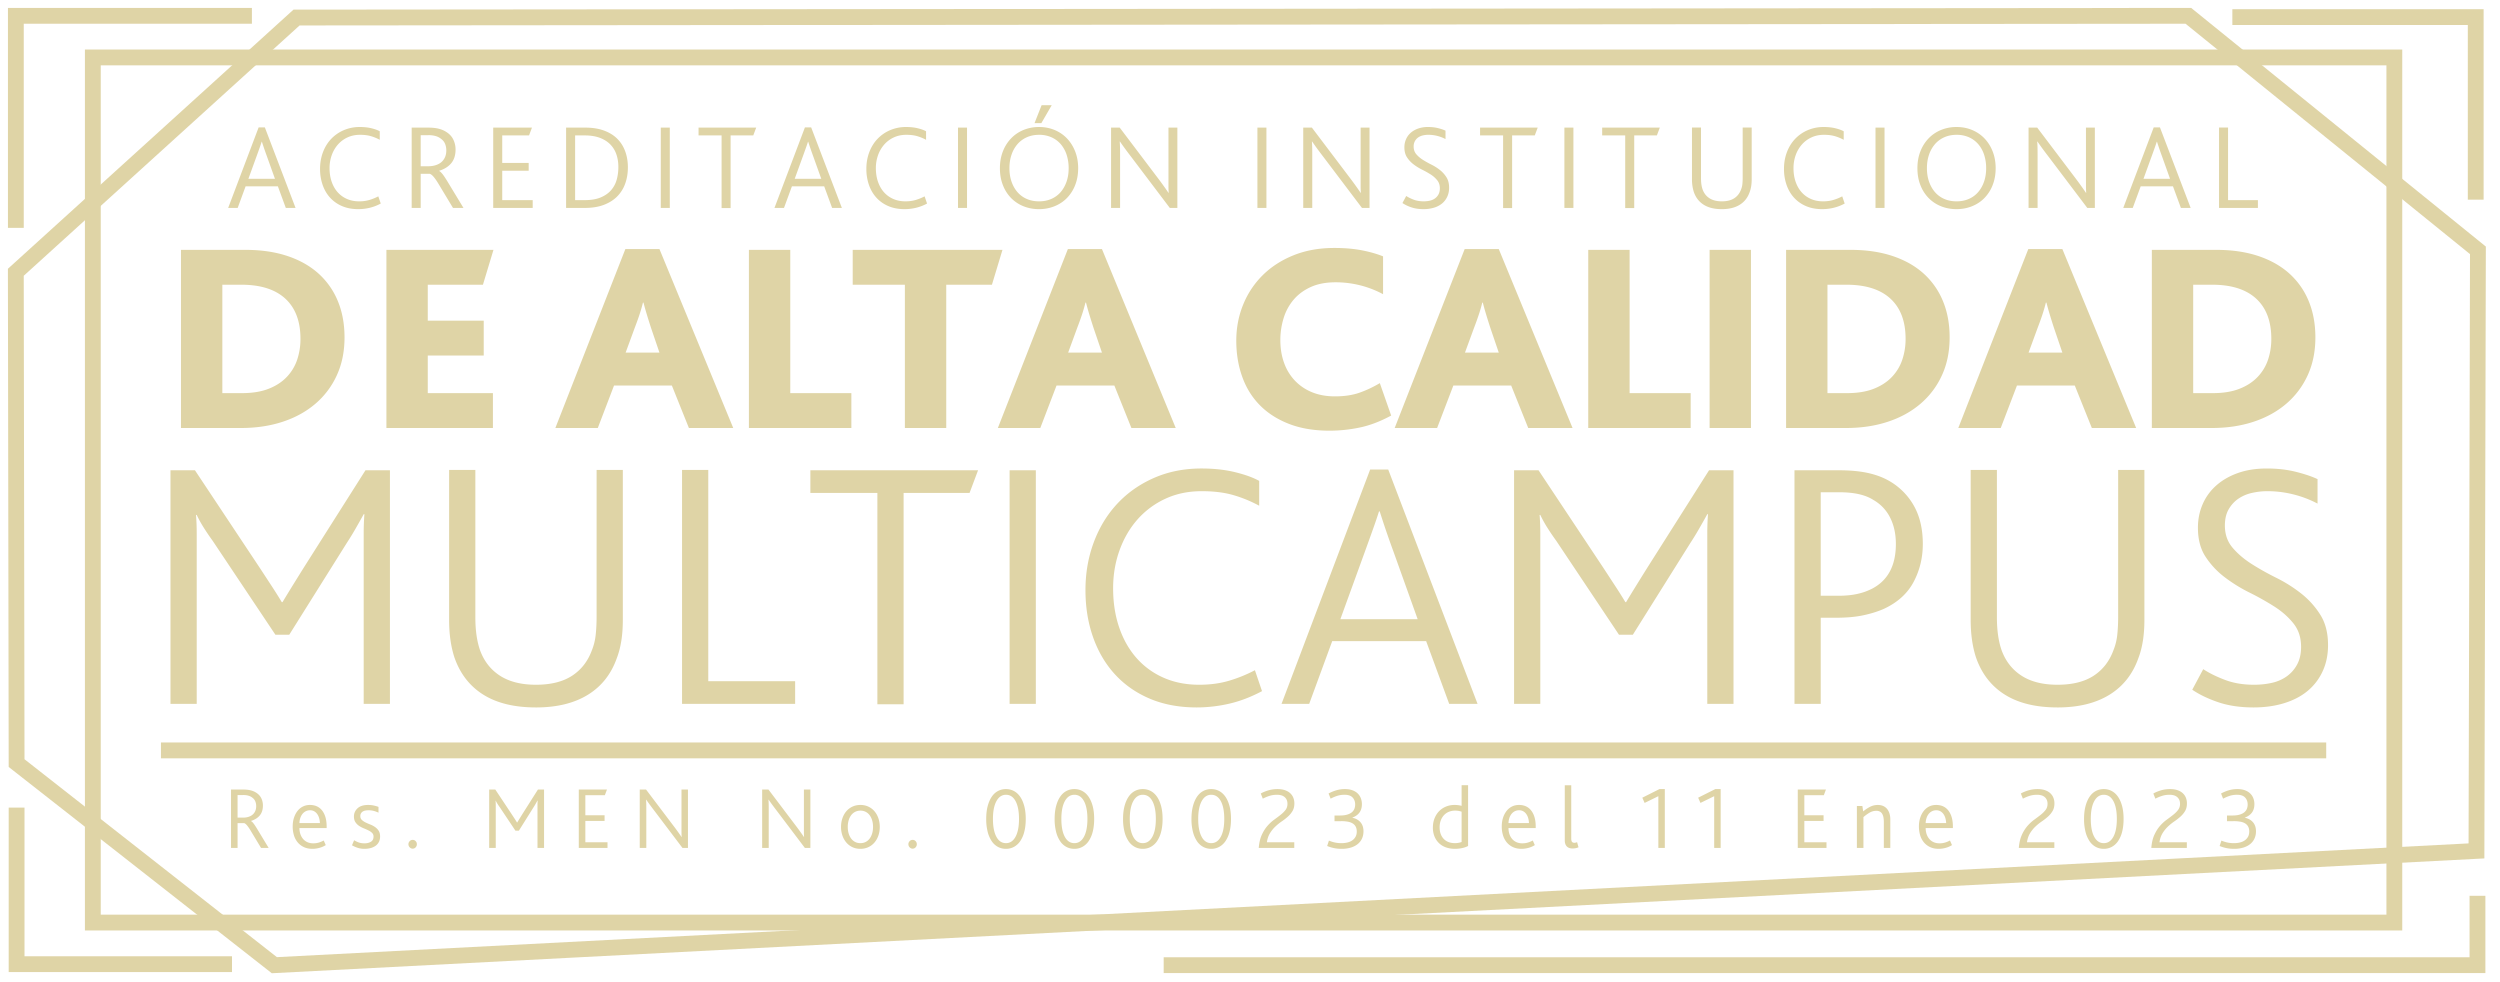 <svg width="280" height="110" fill="none" xmlns="http://www.w3.org/2000/svg"><g clip-path="url(#a)" fill="#DFD4A6"><path fill-rule="evenodd" clip-rule="evenodd" d="m245.409.886 33.006 26.73-.166 68.527-247.808 12.86L.973 85.9.885 30.102 32.87 1.079l212.54-.193ZM33.554 2.85 2.659 30.886l.085 54.15L31.012 107.2 276.48 94.46l.16-66-31.859-25.802-211.228.193Z"/><path fill-rule="evenodd" clip-rule="evenodd" d="M9.51 5.547h259.542v98.666H9.511V5.547Zm1.773 1.772v95.122H267.28V7.319H11.283Z"/><path fill-rule="evenodd" clip-rule="evenodd" d="M.89.886h27.323v1.772H2.661v22.865H.89V.886ZM250.024 1.031h28.142V22.36h-1.772V2.803h-26.37V1.031ZM.973 90.453h1.772v16.65h23.239v1.772H.973V90.453ZM276.59 107.215v-6.883h1.773v8.655H130.332v-1.772H276.59ZM260.536 84.93H18.026v-1.772h242.51v1.772Z"/><path d="M28.966 14.266h.697l3.439 9.022H32.01l-.887-2.416h-3.617l-.887 2.416h-1.065l3.413-9.022Zm1.83 5.76-.929-2.594c-.145-.4-.257-.716-.334-.948a38.828 38.828 0 0 1-.198-.608h-.027c-.055.173-.123.376-.205.608-.082.232-.196.548-.341.948l-.942 2.594h2.975ZM42.643 22.797a5.155 5.155 0 0 1-1.27.484 5.558 5.558 0 0 1-1.242.143c-.673 0-1.274-.11-1.801-.334a3.812 3.812 0 0 1-1.345-.935c-.368-.4-.65-.878-.846-1.433a5.421 5.421 0 0 1-.293-1.815c0-.655.107-1.27.32-1.843.214-.573.517-1.069.908-1.488a4.236 4.236 0 0 1 1.413-.989 4.497 4.497 0 0 1 1.822-.362c.482 0 .916.048 1.303.144.387.095.694.207.921.334v.955a5.016 5.016 0 0 0-.996-.41c-.346-.1-.75-.15-1.215-.15-.518 0-.987.099-1.406.294a3.231 3.231 0 0 0-1.071.799 3.652 3.652 0 0 0-.69 1.187 4.282 4.282 0 0 0-.245 1.46c0 .546.077 1.047.232 1.502.154.455.375.846.662 1.174.286.327.635.582 1.044.764.41.182.869.273 1.379.273a4.01 4.01 0 0 0 1.153-.157c.35-.104.68-.239.99-.403l.273.806ZM46.11 14.293h1.828c.473 0 .871.041 1.194.123.323.082.603.2.84.355.364.227.63.514.798.86.169.346.253.719.253 1.119 0 .628-.16 1.135-.478 1.522-.319.387-.769.671-1.351.853v.027c.136.073.291.23.464.471.173.241.377.562.614.962l1.638 2.703h-1.174l-1.57-2.607c-.209-.355-.4-.637-.573-.846-.173-.21-.327-.332-.464-.369h-1.01v3.822h-1.01v-8.995Zm1.855 4.327c.483 0 .897-.1 1.242-.3.237-.137.426-.33.567-.58.141-.25.212-.548.212-.894 0-.264-.046-.508-.137-.73a1.264 1.264 0 0 0-.436-.553 1.638 1.638 0 0 0-.567-.308 2.78 2.78 0 0 0-.867-.116h-.86v3.48h.846ZM55.24 14.293h4.34l-.327.874H56.25v3.084h2.962v.874H56.25v3.29h3.413v.873H55.24v-8.995ZM63.403 14.293h2.156c.8 0 1.501.112 2.102.335.6.223 1.096.532 1.488.928.39.396.684.867.88 1.413.196.546.294 1.137.294 1.774 0 .646-.098 1.247-.294 1.802a3.874 3.874 0 0 1-.887 1.44c-.396.405-.896.723-1.501.955-.606.232-1.313.348-2.123.348h-2.115v-8.995Zm2.101 8.121c.7 0 1.29-.1 1.768-.299.478-.2.864-.466 1.16-.802a3 3 0 0 0 .635-1.176c.127-.45.19-.927.19-1.435 0-.516-.074-.99-.225-1.42a2.94 2.94 0 0 0-.689-1.116c-.31-.312-.7-.557-1.174-.734-.473-.176-1.037-.265-1.692-.265h-1.065v7.248h1.092ZM74.007 14.293h1.01v8.995h-1.01v-8.995ZM80.818 15.167h-2.58v-.874h6.456l-.328.874h-2.538V23.3h-1.01v-8.134ZM90.153 14.266h.696l3.44 9.022h-1.092l-.887-2.416h-3.617l-.887 2.416H86.74l3.412-9.022Zm1.83 5.76-.929-2.594a39.602 39.602 0 0 1-.532-1.556h-.027c-.055.173-.123.376-.205.608-.082.232-.196.548-.341.948l-.942 2.594h2.975ZM103.83 22.797a5.153 5.153 0 0 1-1.27.484 5.55 5.55 0 0 1-1.242.143c-.673 0-1.274-.11-1.802-.334a3.812 3.812 0 0 1-1.344-.935c-.368-.4-.65-.878-.846-1.433a5.419 5.419 0 0 1-.293-1.815c0-.655.106-1.27.32-1.843.214-.573.517-1.069.908-1.488a4.236 4.236 0 0 1 1.412-.989 4.497 4.497 0 0 1 1.823-.362c.482 0 .916.048 1.303.144.387.095.694.207.921.334v.955a5.014 5.014 0 0 0-.996-.41c-.346-.1-.751-.15-1.215-.15-.519 0-.987.099-1.406.294a3.233 3.233 0 0 0-1.071.799 3.656 3.656 0 0 0-.69 1.187 4.28 4.28 0 0 0-.245 1.46c0 .546.077 1.047.232 1.502.155.455.375.846.662 1.174.286.327.634.582 1.044.764.409.182.869.273 1.379.273.418 0 .802-.052 1.153-.157.35-.104.68-.239.989-.403l.274.806ZM107.296 14.293h1.01v8.995h-1.01v-8.995ZM116.373 23.425c-.628 0-1.211-.11-1.748-.328a4.051 4.051 0 0 1-1.385-.92 4.263 4.263 0 0 1-.914-1.44c-.224-.565-.335-1.197-.335-1.898 0-.683.11-1.306.328-1.87a4.37 4.37 0 0 1 .914-1.46c.391-.41.856-.726 1.392-.949a4.517 4.517 0 0 1 1.748-.334 4.47 4.47 0 0 1 1.76.34c.537.228.999.547 1.386.956.386.41.689.897.907 1.46.219.565.328 1.184.328 1.857 0 .7-.114 1.335-.341 1.904a4.31 4.31 0 0 1-.928 1.447c-.392.396-.856.7-1.393.914-.537.214-1.11.321-1.719.321Zm0-.874c.5 0 .955-.088 1.364-.266.41-.177.758-.43 1.045-.757.286-.328.509-.719.668-1.174.16-.455.239-.96.239-1.515a4.8 4.8 0 0 0-.218-1.474 3.502 3.502 0 0 0-.641-1.188 2.973 2.973 0 0 0-1.045-.791 3.334 3.334 0 0 0-1.412-.287c-.501 0-.956.091-1.365.273a2.973 2.973 0 0 0-1.044.765 3.51 3.51 0 0 0-.669 1.18c-.159.46-.239.967-.239 1.522s.08 1.06.239 1.515c.159.455.382.846.669 1.174a2.9 2.9 0 0 0 1.044.757c.409.178.864.266 1.365.266Zm.286-10.768h1.133l-1.16 2.006h-.764l.791-2.006ZM131.018 23.288l-4.313-5.705a47.492 47.492 0 0 1-.723-.962 25.66 25.66 0 0 1-.546-.772h-.028c.018.228.03.453.034.676.005.223.007.512.007.867v5.896h-1.01v-8.995h.969l4.149 5.487a38.615 38.615 0 0 1 1.311 1.815h.027a9.256 9.256 0 0 1-.027-.703v-6.599h.996v8.995h-.846ZM140.831 14.293h1.009v8.995h-1.009v-8.995ZM152.541 23.288l-4.313-5.705a47.492 47.492 0 0 1-.723-.962c-.21-.287-.391-.544-.546-.772h-.027c.018.228.029.453.034.676.005.223.007.512.007.867v5.896h-1.01v-8.995h.969l4.149 5.487a40.978 40.978 0 0 1 1.31 1.815h.028a8.77 8.77 0 0 1-.028-.703v-6.599h.997v8.995h-.847ZM157.496 21.95c.218.145.493.282.826.41.332.127.707.19 1.126.19.245 0 .477-.024.696-.075.218-.05.409-.134.573-.252.164-.118.296-.27.396-.457.1-.187.15-.412.15-.676 0-.355-.098-.655-.295-.9a2.971 2.971 0 0 0-.732-.65 10.576 10.576 0 0 0-.959-.538 5.919 5.919 0 0 1-.959-.594 3.145 3.145 0 0 1-.732-.785c-.197-.3-.295-.674-.295-1.12 0-.318.059-.616.178-.893a2.03 2.03 0 0 1 .519-.724c.228-.205.506-.366.834-.485a3.292 3.292 0 0 1 1.12-.177c.41 0 .786.043 1.127.13.342.086.618.18.827.28v.941a4.147 4.147 0 0 0-1.934-.478c-.202 0-.401.023-.597.069a1.5 1.5 0 0 0-.522.224 1.23 1.23 0 0 0-.37.41 1.233 1.233 0 0 0-.144.619c0 .336.098.62.294.852.196.231.44.44.733.627.292.186.612.365.958.538.347.172.667.375.959.606.292.232.537.505.733.818.196.314.294.702.294 1.165 0 .372-.069.709-.209 1.008-.139.3-.332.552-.579.757a2.602 2.602 0 0 1-.904.47 3.992 3.992 0 0 1-1.174.163c-.519 0-.976-.068-1.372-.205a4.102 4.102 0 0 1-.989-.477l.423-.791ZM168.347 15.167h-2.58v-.874h6.456l-.328.874h-2.538V23.3h-1.01v-8.134ZM175.212 14.293h1.01v8.995h-1.01v-8.995ZM182.023 15.167h-2.58v-.874h6.456l-.328.874h-2.538V23.3h-1.01v-8.134ZM192.846 23.425c-.828 0-1.505-.164-2.028-.492-.523-.327-.893-.805-1.111-1.433a4.68 4.68 0 0 1-.205-1.447V14.28h1.01v5.678c0 .491.058.91.177 1.256.154.428.411.757.771.99.36.231.822.347 1.386.347.574 0 1.036-.116 1.392-.348.355-.232.608-.562.764-.99.073-.181.121-.377.144-.586.021-.21.034-.446.034-.71V14.28h1.01v5.774c0 .582-.078 1.073-.233 1.474-.218.619-.591 1.09-1.12 1.413-.526.322-1.19.484-1.991.484ZM206.603 22.797a5.146 5.146 0 0 1-1.269.484 5.557 5.557 0 0 1-1.242.143c-.674 0-1.275-.11-1.801-.334a3.82 3.82 0 0 1-1.345-.935c-.369-.4-.65-.878-.847-1.433a5.441 5.441 0 0 1-.292-1.815c0-.655.106-1.27.32-1.843.213-.573.516-1.069.908-1.488a4.226 4.226 0 0 1 1.412-.989 4.495 4.495 0 0 1 1.822-.362c.482 0 .916.048 1.304.144.386.095.693.207.922.334v.955a5.006 5.006 0 0 0-.998-.41c-.346-.1-.75-.15-1.214-.15-.519 0-.987.099-1.405.294a3.22 3.22 0 0 0-1.072.799 3.674 3.674 0 0 0-.69 1.187 4.298 4.298 0 0 0-.244 1.46c0 .546.076 1.047.232 1.502.154.455.374.846.661 1.174.287.327.634.582 1.044.764.409.182.87.273 1.378.273.419 0 .803-.052 1.154-.157.351-.104.681-.239.989-.403l.273.806ZM210.057 14.293h1.01v8.995h-1.01v-8.995ZM219.134 23.424c-.629 0-1.211-.109-1.748-.327a4.034 4.034 0 0 1-1.385-.921 4.283 4.283 0 0 1-.915-1.44c-.223-.564-.335-1.197-.335-1.898 0-.682.11-1.305.328-1.87a4.37 4.37 0 0 1 .914-1.46 4.06 4.06 0 0 1 1.393-.948 4.511 4.511 0 0 1 1.746-.335c.638 0 1.224.114 1.761.341.537.228.998.546 1.386.956.387.41.69.896.908 1.46.218.565.327 1.183.327 1.857 0 .7-.115 1.335-.342 1.904a4.281 4.281 0 0 1-.928 1.446c-.39.396-.854.701-1.391.915-.537.214-1.11.32-1.719.32Zm0-.873c.499 0 .955-.089 1.364-.266.41-.177.757-.43 1.044-.758.287-.327.51-.718.668-1.174.16-.454.239-.96.239-1.515a4.8 4.8 0 0 0-.218-1.474 3.468 3.468 0 0 0-.641-1.187 2.97 2.97 0 0 0-1.044-.792 3.34 3.34 0 0 0-1.412-.286c-.502 0-.957.09-1.367.273a2.978 2.978 0 0 0-1.043.764 3.544 3.544 0 0 0-.669 1.18c-.159.46-.239.967-.239 1.522s.08 1.06.239 1.515c.16.455.383.846.669 1.174.287.328.634.58 1.043.758.41.177.865.266 1.367.266ZM233.777 23.288l-4.312-5.705a57.327 57.327 0 0 1-.725-.962 32.285 32.285 0 0 1-.545-.772h-.027c.018.228.03.453.034.676.005.223.007.512.007.867v5.896h-1.01v-8.995h.969l4.15 5.487a40.721 40.721 0 0 1 1.31 1.815h.027a9.256 9.256 0 0 1-.027-.703v-6.599h.996v8.995h-.847ZM241.216 14.266h.697l3.44 9.022h-1.092l-.888-2.416h-3.617l-.888 2.416h-1.063l3.411-9.022Zm1.829 5.76-.928-2.594a38.13 38.13 0 0 1-.532-1.556h-.027c-.054.173-.124.376-.205.608-.082.232-.195.548-.34.948l-.943 2.594h2.975ZM248.532 14.28h1.01v8.135h3.344v.873h-4.354V14.28ZM20.27 27.984h7.206c1.756 0 3.32.227 4.692.681 1.373.454 2.533 1.105 3.482 1.953a8.436 8.436 0 0 1 2.18 3.088c.504 1.211.757 2.574.757 4.087 0 1.575-.288 2.988-.863 4.239a9.183 9.183 0 0 1-2.407 3.194c-1.03.878-2.25 1.55-3.663 2.013-1.413.465-2.967.697-4.663.697H20.27V27.984Zm6.842 16.046c1.15 0 2.14-.161 2.967-.484.828-.323 1.509-.767 2.044-1.332a5.166 5.166 0 0 0 1.165-1.938 7.323 7.323 0 0 0 .364-2.331c0-1.958-.566-3.456-1.696-4.496-1.13-1.04-2.775-1.56-4.935-1.56h-2.119V44.03h2.21ZM43.28 27.984h11.988l-1.18 3.906H47.91v4.026h6.267v3.906h-6.267v4.208h7.297v3.906H43.279V27.984ZM70.042 27.893h3.815l8.265 20.042h-4.965l-1.907-4.753h-6.48l-1.816 4.753h-4.753l7.841-20.042Zm3.815 11.595-.938-2.755a68.647 68.647 0 0 1-.53-1.695 27.45 27.45 0 0 1-.318-1.15h-.06c-.082.343-.193.736-.334 1.18-.141.444-.343 1.01-.605 1.696l-1 2.724h3.785ZM83.878 27.984h4.632V44.03h6.842v3.906H83.878V27.984ZM101.346 31.89h-5.843v-3.906h16.773l-1.181 3.906h-5.116v16.046h-4.633V31.89ZM119.603 27.893h3.814l8.265 20.042h-4.965l-1.907-4.753h-6.479l-1.817 4.753h-4.753l7.842-20.042Zm3.814 11.595-.938-2.755a66.205 66.205 0 0 1-.53-1.695 29.276 29.276 0 0 1-.318-1.15h-.06c-.081.343-.192.736-.333 1.18-.142.444-.344 1.01-.606 1.696l-.999 2.724h3.784ZM155.811 46.543c-1.231.666-2.417 1.115-3.557 1.347a16.64 16.64 0 0 1-3.315.348c-1.736 0-3.255-.252-4.556-.757-1.302-.504-2.392-1.2-3.27-2.089-.878-.887-1.54-1.952-1.983-3.194-.445-1.24-.666-2.588-.666-4.041 0-1.433.257-2.78.772-4.042a9.782 9.782 0 0 1 2.195-3.3c.948-.939 2.099-1.68 3.451-2.225 1.352-.546 2.876-.818 4.572-.818 1.13 0 2.144.086 3.043.257.897.172 1.7.4 2.406.682v4.238a11.212 11.212 0 0 0-5.328-1.332c-1.07 0-1.994.177-2.77.53-.778.353-1.419.828-1.923 1.423a5.803 5.803 0 0 0-1.12 2.074 8.299 8.299 0 0 0-.363 2.452c0 .929.14 1.782.423 2.558a5.609 5.609 0 0 0 1.226 1.998 5.506 5.506 0 0 0 1.923 1.287c.746.303 1.594.454 2.543.454 1.049 0 1.963-.136 2.74-.408.777-.273 1.539-.63 2.286-1.075l1.271 3.633ZM164.046 27.893h3.815l8.265 20.042h-4.965l-1.907-4.753h-6.479l-1.817 4.753h-4.753l7.841-20.042Zm3.815 11.595-.939-2.755a75.371 75.371 0 0 1-.53-1.695 27.443 27.443 0 0 1-.317-1.15h-.061c-.081.343-.192.736-.333 1.18a32.53 32.53 0 0 1-.605 1.696l-.999 2.724h3.784ZM177.883 27.984h4.633V44.03h6.84v3.906h-11.473V27.984ZM191.476 27.984h4.632v19.952h-4.632V27.984ZM200.042 27.984h7.206c1.756 0 3.321.227 4.692.681 1.374.454 2.535 1.105 3.483 1.953a8.44 8.44 0 0 1 2.179 3.088c.506 1.211.757 2.574.757 4.087 0 1.575-.287 2.988-.863 4.239a9.17 9.17 0 0 1-2.406 3.194c-1.03.878-2.251 1.55-3.663 2.013-1.413.465-2.967.697-4.663.697h-6.722V27.984Zm6.843 16.046c1.151 0 2.139-.161 2.968-.484.826-.323 1.508-.767 2.043-1.332a5.154 5.154 0 0 0 1.164-1.938 7.304 7.304 0 0 0 .366-2.331c0-1.958-.566-3.456-1.696-4.496-1.131-1.04-2.776-1.56-4.936-1.56h-2.119V44.03h2.21ZM227.17 27.893h3.814l8.265 20.042h-4.963l-1.909-4.753h-6.479l-1.816 4.753h-4.753l7.841-20.042Zm3.814 11.595-.937-2.755a62.41 62.41 0 0 1-.53-1.695 29.48 29.48 0 0 1-.319-1.15h-.061c-.079.343-.191.736-.333 1.18-.14.444-.342 1.01-.604 1.696l-.999 2.724h3.783ZM241.006 27.984h7.205c1.756 0 3.319.227 4.693.681 1.371.454 2.532 1.105 3.482 1.953a8.442 8.442 0 0 1 2.18 3.088c.503 1.211.757 2.574.757 4.087 0 1.575-.289 2.988-.863 4.239a9.209 9.209 0 0 1-2.407 3.194c-1.03.878-2.251 1.55-3.665 2.013-1.412.465-2.966.697-4.661.697h-6.721V27.984Zm6.842 16.046c1.15 0 2.139-.161 2.966-.484.828-.323 1.51-.767 2.044-1.332a5.172 5.172 0 0 0 1.166-1.938 7.303 7.303 0 0 0 .363-2.331c0-1.958-.565-3.456-1.696-4.496-1.13-1.04-2.775-1.56-4.933-1.56h-2.12V44.03h2.21ZM19.094 52.67h2.74l7.306 10.998 1.39 2.125c.37.57.714 1.118 1.031 1.647h.08c.318-.53.668-1.105 1.052-1.727.384-.621.84-1.356 1.37-2.203l6.87-10.84h2.739v26.166h-2.939V59.817c0-.794.027-1.535.08-2.224h-.08c-.291.53-.609 1.092-.952 1.688a28.758 28.758 0 0 1-.914 1.489l-6.472 10.323h-1.548l-7.028-10.522a26.272 26.272 0 0 1-.933-1.37 13.656 13.656 0 0 1-.854-1.528h-.08c.053.609.08 1.324.08 2.144V78.836h-2.938V52.67ZM60.03 79.233c-2.41 0-4.375-.476-5.897-1.43-1.522-.952-2.6-2.342-3.236-4.168-.397-1.218-.595-2.621-.595-4.21V52.63h2.938v16.518c0 1.43.172 2.647.516 3.653.45 1.245 1.197 2.203 2.243 2.879 1.046.675 2.389 1.012 4.03 1.012 1.668 0 3.018-.337 4.05-1.012 1.033-.676 1.774-1.635 2.224-2.88.212-.528.35-1.097.417-1.707.066-.608.1-1.296.1-2.064V52.63h2.937v16.796c0 1.694-.225 3.124-.675 4.288-.635 1.8-1.72 3.17-3.255 4.11-1.536.94-3.468 1.41-5.797 1.41ZM76.389 52.63h2.938v23.665h9.728v2.54H76.389V52.63ZM98.266 55.21h-7.504v-2.54h18.781l-.953 2.54h-7.386v23.665h-2.938V55.211ZM113.076 52.67h2.938v26.166h-2.938V52.67ZM141.346 77.407c-1.245.662-2.476 1.132-3.693 1.41a16.201 16.201 0 0 1-3.613.416c-1.959 0-3.706-.324-5.241-.972-1.536-.649-2.839-1.555-3.911-2.72-1.072-1.165-1.893-2.554-2.462-4.17-.569-1.614-.854-3.374-.854-5.28 0-1.906.311-3.693.933-5.36.622-1.668 1.503-3.11 2.641-4.328 1.138-1.218 2.508-2.177 4.109-2.879 1.602-.701 3.368-1.052 5.301-1.052 1.403 0 2.667.139 3.792.417 1.125.278 2.018.602 2.68.972v2.78c-.927-.502-1.893-.9-2.899-1.191-1.006-.291-2.183-.437-3.533-.437-1.509 0-2.873.285-4.09.854a9.394 9.394 0 0 0-3.117 2.323c-.861.979-1.529 2.13-2.005 3.454-.477 1.324-.715 2.74-.715 4.248 0 1.589.225 3.045.675 4.368.45 1.324 1.092 2.462 1.926 3.415a8.645 8.645 0 0 0 3.037 2.223c1.192.53 2.528.794 4.011.794 1.217 0 2.336-.151 3.355-.456a15.792 15.792 0 0 0 2.878-1.172l.795 2.343ZM153.456 52.59h2.025l10.006 26.246h-3.177l-2.581-7.028h-10.522l-2.58 7.028h-3.097l9.926-26.245Zm5.321 16.757-2.7-7.544a108.118 108.118 0 0 1-.973-2.76c-.226-.675-.417-1.264-.576-1.767h-.079a55.588 55.588 0 0 1-.596 1.767c-.238.675-.569 1.595-.992 2.76l-2.74 7.544h8.656ZM169.576 52.67h2.74l7.306 10.998 1.389 2.125c.371.57.714 1.118 1.032 1.647h.079c.317-.53.668-1.105 1.053-1.727.383-.621.84-1.356 1.37-2.203l6.869-10.84h2.739v26.166h-2.938V59.817c0-.794.027-1.535.08-2.224h-.08c-.29.53-.609 1.092-.953 1.688a28.494 28.494 0 0 1-.913 1.489l-6.472 10.323h-1.549l-7.027-10.522a25.552 25.552 0 0 1-.933-1.37 13.504 13.504 0 0 1-.854-1.528h-.079c.052.609.079 1.324.079 2.144V78.836h-2.938V52.67ZM200.982 52.67h4.924c1.271 0 2.363.099 3.275.297.915.199 1.714.497 2.403.894a7.333 7.333 0 0 1 2.779 2.799c.661 1.178.992 2.6.992 4.268 0 1.536-.343 2.953-1.031 4.249-.689 1.297-1.8 2.303-3.335 3.017-.663.292-1.423.53-2.284.715-.86.186-1.886.278-3.077.278h-1.706v9.649h-2.939l-.001-26.166Zm4.884 14.055c.847 0 1.582-.072 2.204-.218a6.683 6.683 0 0 0 1.607-.576c1.774-.926 2.66-2.593 2.66-5.003 0-1.111-.21-2.09-.634-2.938a4.665 4.665 0 0 0-1.866-1.985c-.45-.291-.992-.51-1.629-.655-.634-.146-1.403-.219-2.303-.219h-1.985v11.594h1.946ZM230.444 79.233c-2.409 0-4.374-.476-5.896-1.43-1.523-.952-2.6-2.342-3.236-4.168-.397-1.218-.596-2.621-.596-4.21V52.63h2.938v16.518c0 1.43.172 2.647.516 3.653.45 1.245 1.198 2.203 2.244 2.879 1.045.675 2.389 1.012 4.03 1.012 1.667 0 3.018-.337 4.051-1.012 1.031-.676 1.772-1.635 2.222-2.88a6.428 6.428 0 0 0 .418-1.707c.066-.608.099-1.296.099-2.064V52.63h2.939v16.796c0 1.694-.225 3.124-.676 4.288-.636 1.8-1.72 3.17-3.257 4.11-1.534.94-3.466 1.41-5.796 1.41ZM246.763 74.945c.636.424 1.436.821 2.403 1.191.966.371 2.058.556 3.275.556.714 0 1.39-.072 2.026-.218a4.543 4.543 0 0 0 1.667-.735 3.87 3.87 0 0 0 1.152-1.33c.291-.542.436-1.197.436-1.965 0-1.032-.285-1.906-.856-2.621-.57-.715-1.283-1.343-2.132-1.886a30.503 30.503 0 0 0-2.789-1.568 17.211 17.211 0 0 1-2.789-1.728 9.157 9.157 0 0 1-2.132-2.283c-.571-.873-.856-1.958-.856-3.255 0-.927.172-1.794.517-2.601a5.919 5.919 0 0 1 1.51-2.104c.663-.596 1.471-1.066 2.424-1.41.956-.344 2.042-.516 3.261-.516 1.193 0 2.286.126 3.279.377.994.252 1.795.523 2.406.814v2.74a12.062 12.062 0 0 0-2.676-1.023 11.889 11.889 0 0 0-2.952-.367c-.587 0-1.166.067-1.737.199a4.352 4.352 0 0 0-1.517.653c-.439.304-.799.701-1.079 1.19-.278.488-.418 1.09-.418 1.803 0 .978.285 1.804.856 2.478.57.674 1.281 1.282 2.132 1.824.85.541 1.779 1.063 2.789 1.565a15.908 15.908 0 0 1 2.789 1.764 9.38 9.38 0 0 1 2.132 2.379c.571.912.856 2.04.856 3.389 0 1.083-.202 2.061-.608 2.933a6.18 6.18 0 0 1-1.687 2.2c-.719.595-1.596 1.05-2.628 1.368-1.033.317-2.171.475-3.415.475-1.51 0-2.839-.198-3.991-.595-1.152-.397-2.11-.86-2.878-1.39l1.23-2.303ZM25.874 88.428h1.33c.344 0 .633.03.868.09.235.059.439.145.61.257.265.166.46.374.582.626.122.252.183.523.183.814 0 .456-.116.825-.347 1.107-.232.281-.56.488-.983.62v.02c.1.053.212.167.337.342.126.176.275.409.447.7l1.191 1.966h-.853l-1.142-1.896a4.924 4.924 0 0 0-.417-.616c-.126-.152-.238-.241-.337-.268h-.735v2.78h-.734v-6.542Zm1.35 3.147c.35 0 .651-.073.903-.218.172-.1.31-.24.412-.422.102-.182.154-.399.154-.65 0-.192-.034-.37-.1-.531a.922.922 0 0 0-.317-.403 1.19 1.19 0 0 0-.412-.223 2.027 2.027 0 0 0-.63-.084h-.626v2.53h.616ZM33.537 92.746c0 .238.034.461.104.67.07.208.17.39.303.546.132.155.294.276.486.362.192.086.413.129.665.129a2.1 2.1 0 0 0 .625-.09c.192-.059.37-.135.537-.228l.228.516c-.206.133-.44.236-.705.308a2.95 2.95 0 0 1-.784.11c-.371 0-.695-.067-.973-.2a1.972 1.972 0 0 1-.695-.54 2.269 2.269 0 0 1-.412-.794 3.38 3.38 0 0 1-.134-.968c0-.357.048-.684.144-.978.096-.294.228-.55.397-.764.169-.215.37-.38.606-.496a1.74 1.74 0 0 1 .779-.174c.602 0 1.065.217 1.39.65.324.433.486 1.02.486 1.762v.179h-3.047Zm2.293-.566a2.347 2.347 0 0 0-.08-.526 1.513 1.513 0 0 0-.205-.457 1.093 1.093 0 0 0-.339-.323.914.914 0 0 0-.483-.124c-.18 0-.342.038-.489.114-.146.077-.269.18-.368.308-.1.13-.178.28-.235.452a1.976 1.976 0 0 0-.094.556h2.293ZM39.661 94.106c.133.086.295.165.486.238.193.073.42.11.686.11.27 0 .506-.059.704-.175.199-.115.298-.309.298-.58a.555.555 0 0 0-.164-.417 1.575 1.575 0 0 0-.407-.278 8.124 8.124 0 0 0-.526-.234 2.825 2.825 0 0 1-.526-.277 1.455 1.455 0 0 1-.407-.412c-.109-.166-.164-.377-.164-.636 0-.357.134-.661.402-.913.269-.251.664-.377 1.187-.377.225 0 .437.021.635.064.198.044.374.095.526.154v.646a3.255 3.255 0 0 0-.511-.191 2.287 2.287 0 0 0-.953-.048.84.84 0 0 0-.288.105.6.6 0 0 0-.204.204.596.596 0 0 0-.079.318c0 .172.055.312.164.418.109.106.246.2.412.284.165.082.342.16.53.233.19.073.366.166.532.279.166.113.303.252.412.418.11.166.164.381.164.646 0 .233-.045.437-.134.612-.09.176-.214.32-.373.433a1.712 1.712 0 0 1-.556.254 2.623 2.623 0 0 1-.674.084 2.42 2.42 0 0 1-.824-.129 3.263 3.263 0 0 1-.586-.268l.238-.565ZM46.222 95.049a.444.444 0 0 1-.337-.15.492.492 0 0 1-.14-.347c0-.132.047-.246.14-.342a.451.451 0 0 1 .337-.144c.133 0 .243.048.333.144.09.096.134.21.134.342a.502.502 0 0 1-.134.347c-.09.1-.2.15-.333.15ZM54.79 88.428h.684l1.827 2.75.347.531c.093.142.179.28.258.412h.02l.263-.432.343-.551 1.717-2.71h.685v6.542h-.735v-4.755c0-.199.007-.384.02-.556h-.02c-.073.132-.152.273-.238.422a6.62 6.62 0 0 1-.228.372l-1.618 2.58h-.388l-1.757-2.63c-.073-.099-.15-.213-.233-.342a3.446 3.446 0 0 1-.213-.383h-.02c.013.153.02.332.02.537V94.969h-.735v-6.54ZM64.824 88.428h3.157l-.238.636h-2.184v2.243h2.154v.635h-2.154v2.393h2.481v.635h-3.216v-6.542ZM76.438 94.97 73.3 90.82a35.355 35.355 0 0 1-.526-.7 19.529 19.529 0 0 1-.397-.56h-.02c.013.165.021.329.025.49.003.163.005.373.005.63v4.289h-.735v-6.542h.705l3.018 3.991a29.208 29.208 0 0 1 .953 1.32h.02a6.525 6.525 0 0 1-.02-.511v-4.8h.724v6.542h-.615ZM90.147 94.97l-3.137-4.15a34.932 34.932 0 0 1-.526-.7 19.75 19.75 0 0 1-.397-.56h-.02c.013.165.021.329.025.49a33 33 0 0 1 .005.63v4.289h-.735v-6.542h.705l3.018 3.991a28.782 28.782 0 0 1 .953 1.32h.02a6.624 6.624 0 0 1-.02-.511v-4.8h.724v6.542h-.615ZM96.36 95.069c-.33 0-.629-.063-.893-.19a2.016 2.016 0 0 1-.68-.52 2.39 2.39 0 0 1-.437-.78 2.933 2.933 0 0 1-.154-.962c0-.344.051-.667.154-.968.103-.301.248-.563.437-.784.188-.222.417-.396.685-.521.268-.126.567-.19.898-.19.324 0 .62.064.888.19.269.125.497.299.685.52.189.223.335.484.437.785.103.301.154.624.154.968s-.051.665-.154.963a2.395 2.395 0 0 1-.437.779 2.004 2.004 0 0 1-.684.52 2.09 2.09 0 0 1-.899.19Zm.005-.636c.22 0 .415-.044.588-.133.172-.088.32-.214.443-.375s.217-.352.284-.573c.066-.22.1-.466.1-.736 0-.27-.034-.516-.1-.74a1.783 1.783 0 0 0-.284-.577 1.248 1.248 0 0 0-1.02-.508c-.22 0-.418.044-.594.133a1.286 1.286 0 0 0-.448.375 1.775 1.775 0 0 0-.284.577c-.066.224-.1.47-.1.74s.034.516.1.736c.067.22.161.411.284.573a1.3 1.3 0 0 0 .444.375c.172.089.368.133.587.133ZM102.216 95.049a.444.444 0 0 1-.337-.15.49.49 0 0 1-.139-.347c0-.132.046-.246.139-.342a.451.451 0 0 1 .337-.144c.133 0 .244.048.333.144.089.096.134.21.134.342a.503.503 0 0 1-.134.347c-.089.1-.2.15-.333.15ZM112.669 95.069c-.331 0-.632-.073-.903-.219a1.966 1.966 0 0 1-.695-.64 3.375 3.375 0 0 1-.452-1.047 5.716 5.716 0 0 1-.163-1.44c0-.542.054-1.02.163-1.434.11-.413.26-.763.452-1.047.192-.285.424-.5.695-.645.271-.146.572-.219.903-.219.324 0 .622.073.894.219.271.145.504.36.7.645.195.284.347.634.456 1.047.109.414.164.892.164 1.435 0 .542-.055 1.022-.164 1.439a3.286 3.286 0 0 1-.456 1.047 2.014 2.014 0 0 1-.7.64c-.272.146-.57.219-.894.219Zm0-.636c.453 0 .81-.238 1.07-.714.26-.477.39-1.142.39-1.995 0-.854-.129-1.52-.385-1.996-.257-.476-.615-.714-1.075-.714-.453 0-.809.238-1.069.714-.26.477-.39 1.142-.39 1.996 0 .853.128 1.518.385 1.995.256.476.614.714 1.074.714ZM120.332 95.069c-.331 0-.632-.073-.903-.219a1.958 1.958 0 0 1-.695-.64 3.352 3.352 0 0 1-.452-1.047 5.716 5.716 0 0 1-.163-1.44c0-.542.054-1.02.163-1.434.109-.413.26-.763.452-1.047.192-.285.423-.5.695-.645.271-.146.572-.219.903-.219.324 0 .622.073.893.219.272.145.505.36.7.645.195.284.348.634.457 1.047.109.414.164.892.164 1.435 0 .542-.055 1.022-.164 1.439a3.286 3.286 0 0 1-.457 1.047 1.997 1.997 0 0 1-.7.64 1.858 1.858 0 0 1-.893.219Zm0-.636c.453 0 .81-.238 1.07-.714.259-.477.389-1.142.389-1.995 0-.854-.128-1.52-.385-1.996-.256-.476-.614-.714-1.074-.714-.453 0-.81.238-1.07.714-.259.477-.389 1.142-.389 1.996 0 .853.128 1.518.384 1.995.257.476.615.714 1.075.714ZM127.995 95.069c-.331 0-.632-.073-.903-.219a1.966 1.966 0 0 1-.695-.64 3.375 3.375 0 0 1-.452-1.047 5.716 5.716 0 0 1-.163-1.44c0-.542.054-1.02.163-1.434.11-.413.26-.763.452-1.047.192-.285.424-.5.695-.645.271-.146.572-.219.903-.219.324 0 .622.073.894.219.271.145.504.36.699.645.196.284.348.634.457 1.047.109.414.164.892.164 1.435 0 .542-.055 1.022-.164 1.439a3.264 3.264 0 0 1-.457 1.047 2.003 2.003 0 0 1-.699.64c-.272.146-.57.219-.894.219Zm0-.636c.453 0 .81-.238 1.07-.714.26-.477.389-1.142.389-1.995 0-.854-.128-1.52-.384-1.996-.257-.476-.615-.714-1.075-.714-.453 0-.809.238-1.069.714-.26.477-.39 1.142-.39 1.996 0 .853.128 1.518.385 1.995.256.476.615.714 1.074.714ZM135.658 95.069c-.331 0-.632-.073-.903-.219a1.966 1.966 0 0 1-.695-.64 3.351 3.351 0 0 1-.451-1.047 5.668 5.668 0 0 1-.164-1.44c0-.542.054-1.02.164-1.434.109-.413.259-.763.451-1.047.192-.285.424-.5.695-.645.271-.146.572-.219.903-.219.325 0 .622.073.894.219.271.145.504.36.7.645.195.284.347.634.456 1.047.109.414.164.892.164 1.435 0 .542-.055 1.022-.164 1.439a3.286 3.286 0 0 1-.456 1.047 2.014 2.014 0 0 1-.7.64 1.862 1.862 0 0 1-.894.219Zm0-.636c.454 0 .81-.238 1.07-.714.26-.477.39-1.142.39-1.995 0-.854-.129-1.52-.385-1.996-.257-.476-.615-.714-1.075-.714-.453 0-.809.238-1.069.714-.26.477-.39 1.142-.39 1.996 0 .853.129 1.518.385 1.995.256.476.615.714 1.074.714ZM140.979 94.97c.046-.576.159-1.061.337-1.455.179-.393.387-.728.626-1.002.238-.275.489-.508.754-.7.265-.192.508-.376.73-.551.221-.175.405-.357.55-.546.146-.189.219-.418.219-.69 0-.178-.032-.332-.094-.461a.903.903 0 0 0-.254-.318 1.001 1.001 0 0 0-.372-.179 1.826 1.826 0 0 0-.452-.054c-.317 0-.613.046-.888.139a4.374 4.374 0 0 0-.7.298l-.228-.576c.212-.126.483-.24.814-.343a3.575 3.575 0 0 1 1.062-.153c.318 0 .596.041.834.123.238.083.435.197.59.342.156.146.272.316.348.51.076.196.114.406.114.63 0 .33-.068.611-.203.843a2.66 2.66 0 0 1-.517.629 6.303 6.303 0 0 1-.685.535c-.248.168-.486.36-.714.575-.229.214-.43.462-.606.743-.175.28-.293.623-.352 1.026h3.067v.635h-3.98ZM148.841 94.146a3.428 3.428 0 0 0 1.409.288c.232 0 .452-.025.66-.075.209-.05.391-.129.546-.238a1.2 1.2 0 0 0 .367-.407 1.2 1.2 0 0 0 .134-.59c0-.583-.311-.944-.933-1.083a4.008 4.008 0 0 0-.844-.07h-.714v-.634h.605c.324 0 .596-.033.814-.1.219-.065.394-.154.526-.266a.955.955 0 0 0 .283-.39 1.32 1.32 0 0 0 .085-.47c0-.323-.096-.586-.288-.79-.192-.205-.493-.307-.904-.307a2.63 2.63 0 0 0-.873.139 4.533 4.533 0 0 0-.685.298l-.229-.576c.232-.132.505-.248.819-.347a3.37 3.37 0 0 1 1.018-.15c.324 0 .605.046.843.135.238.089.436.21.592.366.157.155.273.336.348.54.075.205.113.42.113.644 0 .377-.09.689-.268.936-.179.248-.444.438-.794.57v.02c.383.08.686.249.908.507.222.258.332.597.332 1.014 0 .272-.048.526-.147.761a1.685 1.685 0 0 1-.451.621c-.203.18-.46.32-.771.423a3.537 3.537 0 0 1-1.102.154 4.096 4.096 0 0 1-1.598-.318l.199-.605ZM162.936 95.068c-.337 0-.655-.05-.953-.149-.298-.099-.558-.25-.779-.451a2.15 2.15 0 0 1-.526-.75 2.587 2.587 0 0 1-.194-1.042c0-.377.063-.721.189-1.032.126-.311.297-.578.516-.8.218-.221.475-.391.769-.51.295-.12.611-.18.948-.18.285 0 .549.034.794.101v-2.312h.725v6.808a2.43 2.43 0 0 1-.645.228c-.265.06-.546.09-.844.09Zm.03-.635a2.231 2.231 0 0 0 .734-.128v-3.397a2.63 2.63 0 0 0-.337-.088 2.308 2.308 0 0 0-.407-.03 1.78 1.78 0 0 0-.66.123 1.547 1.547 0 0 0-.546.36c-.156.159-.28.355-.372.588-.093.234-.14.498-.14.795 0 .546.153.979.457 1.298.304.32.728.479 1.271.479ZM168.951 92.746c0 .238.035.461.104.67.07.208.171.39.303.546.133.155.295.276.487.362.191.086.413.129.665.129.225 0 .433-.03.625-.09a2.74 2.74 0 0 0 .536-.228l.228.516a2.496 2.496 0 0 1-.704.308c-.265.073-.526.11-.785.11-.37 0-.694-.067-.972-.2a1.97 1.97 0 0 1-.695-.54 2.267 2.267 0 0 1-.412-.794 3.398 3.398 0 0 1-.134-.968c0-.357.048-.684.144-.978a2.46 2.46 0 0 1 .397-.764c.169-.215.371-.38.605-.496.235-.116.495-.174.78-.174.602 0 1.065.217 1.39.65.324.433.486 1.02.486 1.762v.179h-3.048Zm2.293-.566a2.335 2.335 0 0 0-.079-.526 1.52 1.52 0 0 0-.205-.457 1.097 1.097 0 0 0-.339-.323.912.912 0 0 0-.483-.124c-.18 0-.343.038-.489.114a1.112 1.112 0 0 0-.369.308 1.5 1.5 0 0 0-.234.452 2.02 2.02 0 0 0-.095.556h2.293ZM175.255 87.952h.724v5.946c0 .192.03.323.089.392.06.069.153.104.278.104.04 0 .089-.008.149-.025a1.33 1.33 0 0 0 .139-.045l.159.568c-.093.046-.197.08-.312.103a1.78 1.78 0 0 1-.343.034c-.298 0-.519-.08-.665-.24-.146-.16-.218-.38-.218-.663v-6.174ZM185.736 89.173l-1.539.754-.257-.585 1.916-.963h.604v6.59h-.724v-5.796ZM191.99 89.173l-1.539.754-.257-.585 1.916-.963h.604v6.59h-.724v-5.796ZM201.35 88.428h3.156l-.237.636h-2.183v2.243h2.153v.635h-2.153v2.393h2.481v.635h-3.217v-6.542ZM207.971 90.274h.615l.09.605c.257-.218.521-.393.789-.526.267-.132.554-.198.859-.198.185 0 .36.03.527.09.164.059.312.155.441.287.129.132.23.303.306.511a2.2 2.2 0 0 1 .116.76v3.166h-.725v-2.918c0-.179-.014-.343-.041-.491a1.234 1.234 0 0 0-.133-.393.687.687 0 0 0-.259-.263.811.811 0 0 0-.411-.094c-.266 0-.515.07-.755.209a4.463 4.463 0 0 0-.685.496v3.454h-.734v-4.695ZM215.674 92.746c0 .238.036.461.105.67.069.208.17.39.303.546.131.155.294.276.486.362.191.086.413.129.664.129.225 0 .434-.03.627-.09a2.74 2.74 0 0 0 .536-.228l.228.516a2.528 2.528 0 0 1-.705.308c-.264.073-.526.11-.785.11-.37 0-.695-.067-.971-.2a1.985 1.985 0 0 1-.697-.54 2.282 2.282 0 0 1-.411-.794 3.434 3.434 0 0 1-.135-.968c0-.357.048-.684.146-.978.096-.294.227-.55.397-.764.168-.215.37-.38.604-.496.236-.116.495-.174.78-.174.602 0 1.065.217 1.389.65.324.433.488 1.02.488 1.762v.179h-3.049Zm2.294-.566a2.394 2.394 0 0 0-.08-.526 1.518 1.518 0 0 0-.204-.457 1.1 1.1 0 0 0-.34-.323.911.911 0 0 0-.482-.124c-.181 0-.344.038-.489.114-.147.077-.27.18-.369.308-.101.13-.179.28-.234.452a2.02 2.02 0 0 0-.096.556h2.294ZM226.107 94.97c.046-.576.16-1.061.337-1.455a4.16 4.16 0 0 1 .625-1.002c.24-.275.491-.508.755-.7.264-.192.509-.376.73-.551.222-.175.404-.357.55-.546.147-.189.22-.418.22-.69 0-.178-.032-.332-.096-.461a.887.887 0 0 0-.252-.318 1.001 1.001 0 0 0-.372-.179 1.843 1.843 0 0 0-.452-.054c-.319 0-.615.046-.89.139a4.425 4.425 0 0 0-.698.298l-.228-.576c.211-.126.482-.24.813-.343a3.57 3.57 0 0 1 1.062-.153c.319 0 .595.041.834.123.238.083.434.197.59.342.156.146.272.316.348.51.076.196.113.406.113.63 0 .33-.067.611-.202.843a2.68 2.68 0 0 1-.516.629 6.401 6.401 0 0 1-.685.535 5.74 5.74 0 0 0-.715.575c-.228.214-.43.462-.606.743-.175.28-.292.623-.352 1.026h3.067v.635h-3.98ZM235.627 95.069c-.331 0-.633-.073-.904-.219a1.955 1.955 0 0 1-.694-.64 3.375 3.375 0 0 1-.452-1.047 5.762 5.762 0 0 1-.163-1.44c0-.542.055-1.02.163-1.434.11-.413.26-.763.452-1.047.191-.285.423-.5.694-.645.271-.146.573-.219.904-.219.324 0 .622.073.893.219.271.145.505.36.7.645.195.284.348.634.457 1.047.109.414.164.892.164 1.435 0 .542-.055 1.022-.164 1.439a3.286 3.286 0 0 1-.457 1.047 2.005 2.005 0 0 1-.7.64 1.858 1.858 0 0 1-.893.219Zm0-.636c.454 0 .81-.238 1.07-.714.259-.477.389-1.142.389-1.995 0-.854-.128-1.52-.385-1.996-.255-.476-.615-.714-1.074-.714-.454 0-.81.238-1.07.714-.259.477-.388 1.142-.388 1.996 0 .853.127 1.518.384 1.995.255.476.615.714 1.074.714ZM240.947 94.97c.046-.576.158-1.06.337-1.455.179-.393.388-.727.625-1.002.24-.274.489-.508.755-.7.264-.192.507-.375.729-.55.223-.176.405-.358.551-.547a1.1 1.1 0 0 0 .218-.69c0-.178-.03-.332-.094-.461a.87.87 0 0 0-.254-.317.975.975 0 0 0-.372-.18 1.81 1.81 0 0 0-.45-.054c-.319 0-.615.046-.889.14a4.356 4.356 0 0 0-.7.297l-.229-.576c.213-.126.484-.24.815-.343.33-.102.684-.153 1.062-.153.317 0 .595.041.834.123.238.083.434.197.59.342.156.146.272.316.348.51.076.196.113.406.113.63 0 .33-.067.611-.202.843a2.656 2.656 0 0 1-.517.629 6.29 6.29 0 0 1-.684.535c-.248.168-.488.36-.716.575a3.787 3.787 0 0 0-.605.743c-.175.28-.294.623-.352 1.026h3.067v.635h-3.98ZM248.799 94.146a3.428 3.428 0 0 0 1.409.288c.232 0 .452-.025.661-.075.208-.05.39-.129.546-.238a1.22 1.22 0 0 0 .367-.407c.089-.162.133-.359.133-.59 0-.583-.31-.944-.932-1.083a4.027 4.027 0 0 0-.844-.07h-.716v-.634h.606c.325 0 .596-.033.814-.1.22-.065.393-.154.526-.266a.957.957 0 0 0 .284-.39 1.32 1.32 0 0 0 .085-.47c0-.323-.098-.586-.289-.79-.192-.205-.493-.307-.904-.307-.317 0-.608.046-.874.139a4.563 4.563 0 0 0-.684.298l-.228-.576c.232-.132.505-.248.818-.347.316-.1.654-.15 1.018-.15.324 0 .606.046.843.135.238.089.436.21.592.366.158.155.273.336.349.54.075.205.112.42.112.644 0 .377-.089.689-.268.936-.179.248-.443.438-.794.57v.02c.383.08.686.249.908.507.221.258.333.597.333 1.014 0 .272-.05.526-.147.761a1.677 1.677 0 0 1-.452.621c-.204.18-.459.32-.771.423a3.541 3.541 0 0 1-1.102.154 4.09 4.09 0 0 1-1.599-.318l.2-.605Z"/></g><defs><clipPath id="a"><path fill="#fff" d="M0 0h280v109.873H0z"/></clipPath></defs></svg>